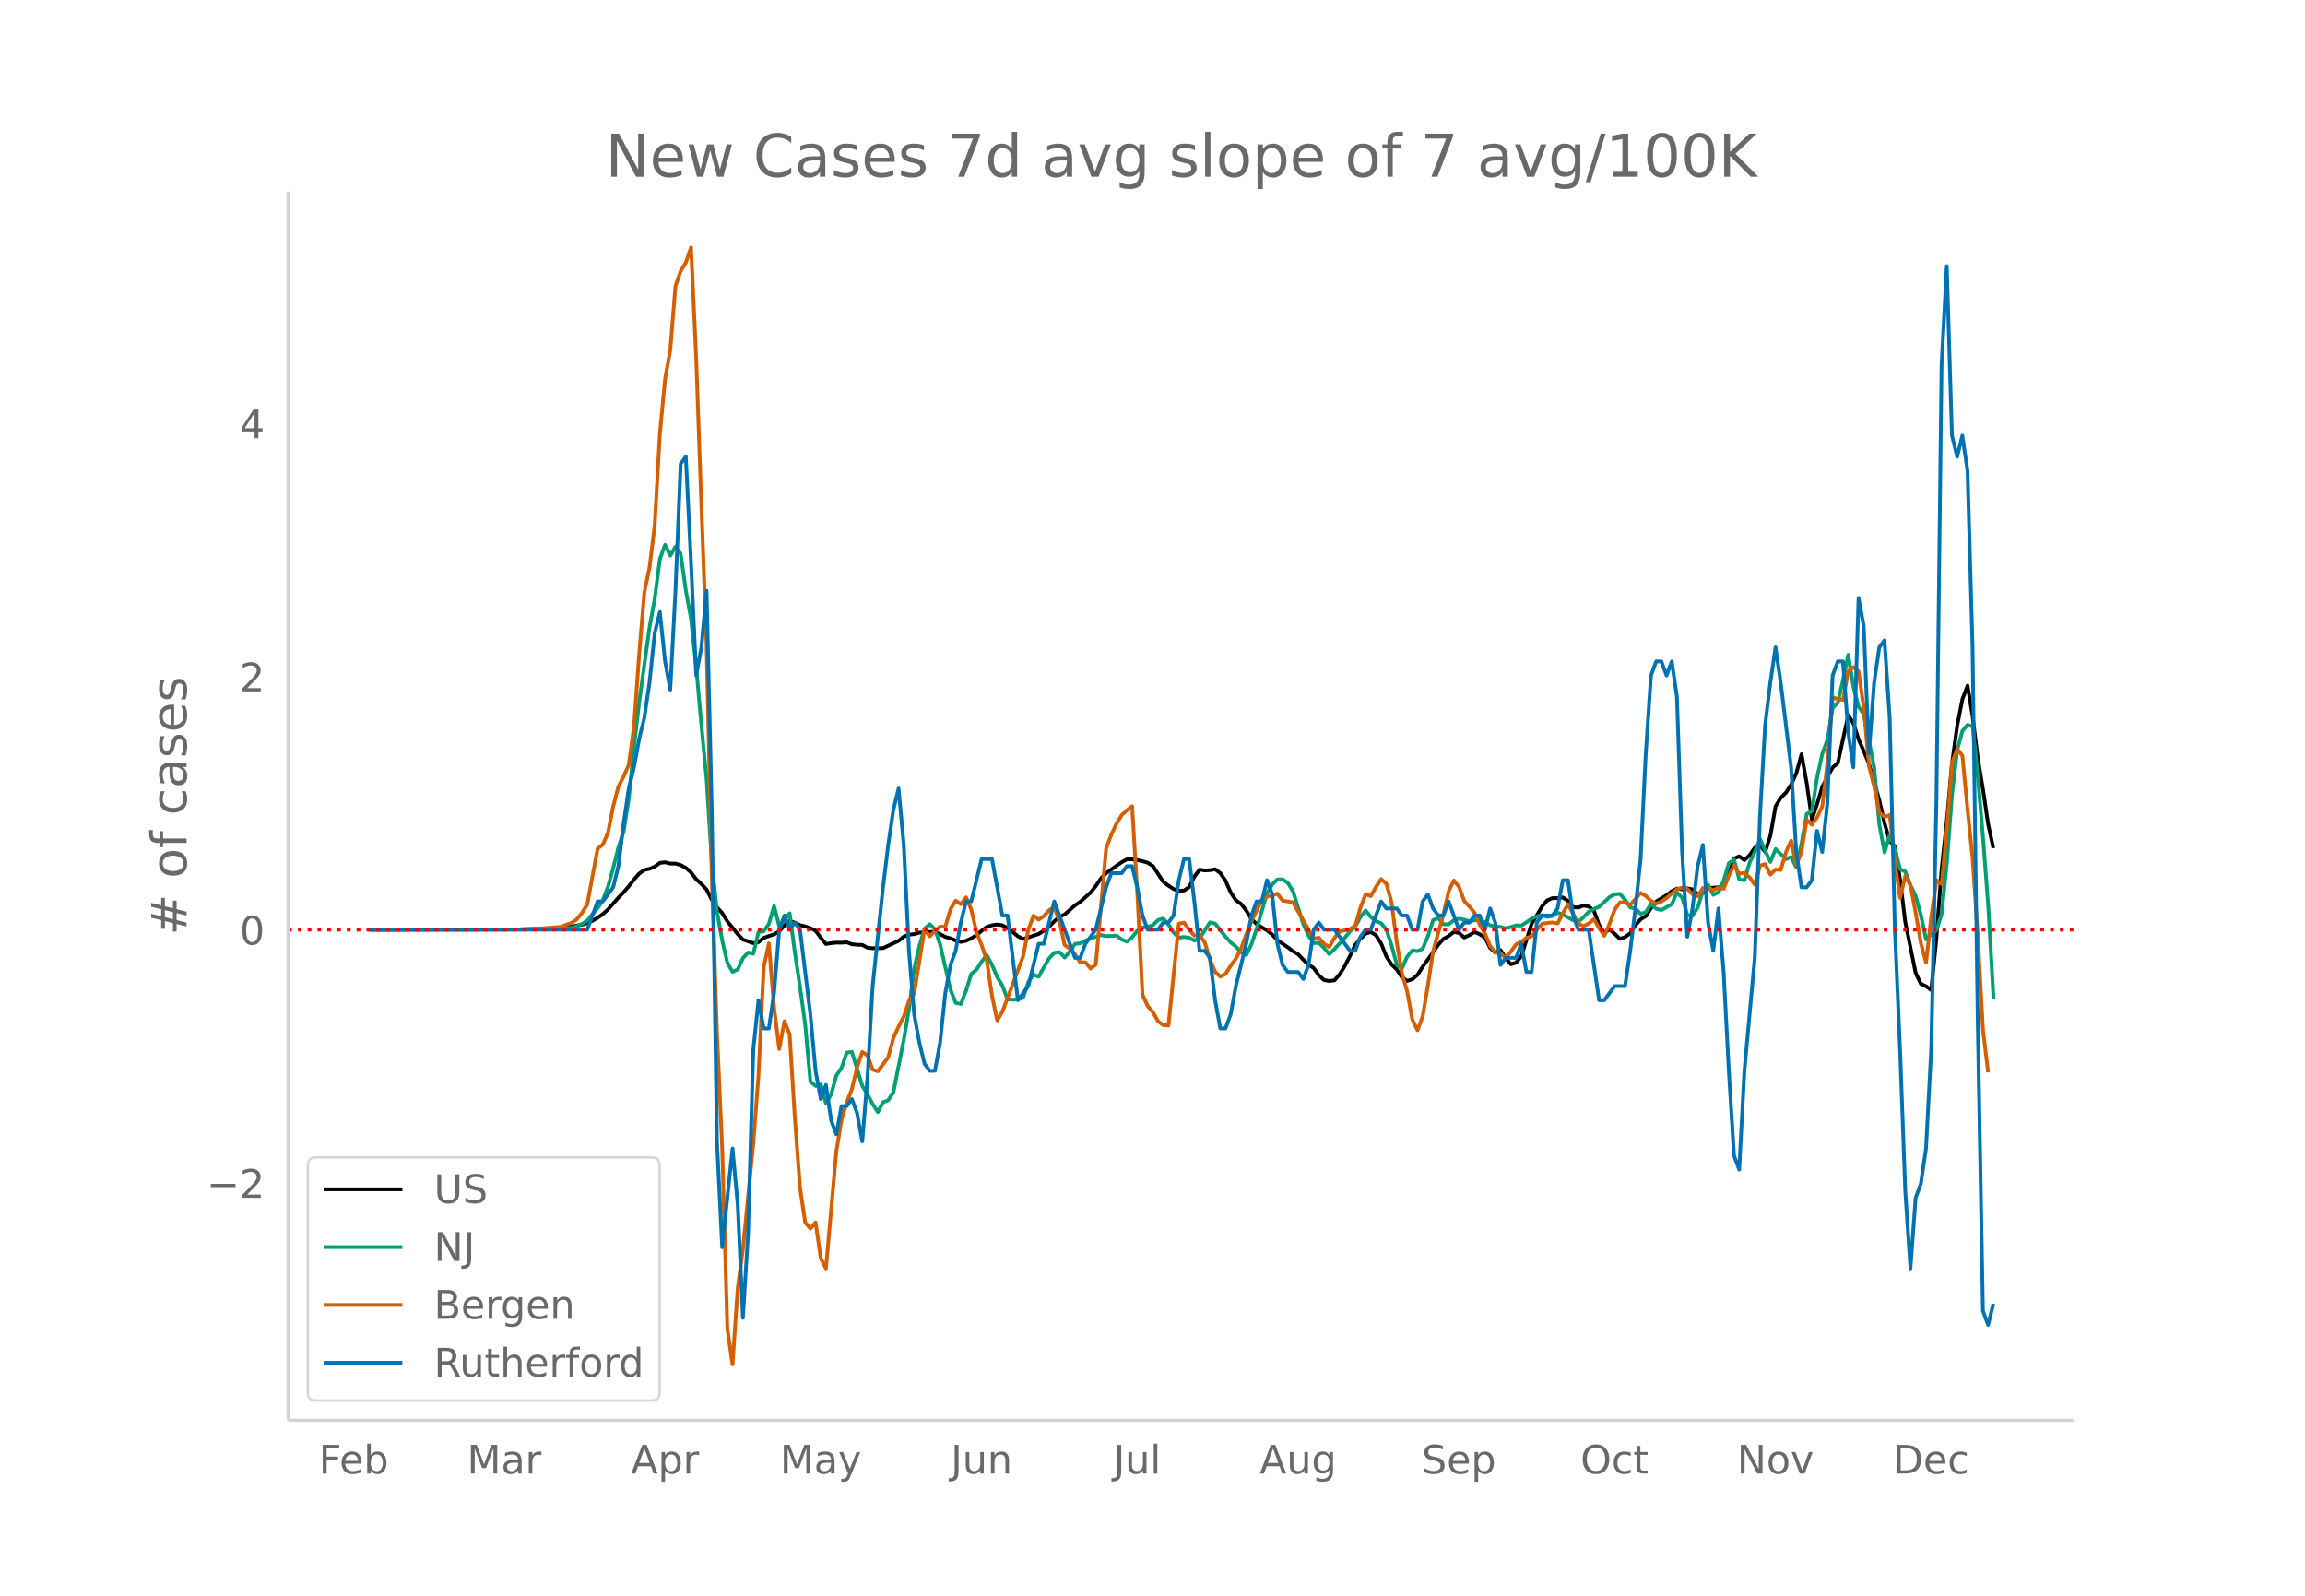 <svg height="864" viewBox="0 0 936 648" width="1248" xmlns="http://www.w3.org/2000/svg" xmlns:xlink="http://www.w3.org/1999/xlink"><defs><style>*{stroke-linecap:butt;stroke-linejoin:round}</style></defs><g id="figure_1"><path d="M0 648h936V0H0z" fill="#fff" id="patch_1"/><g id="axes_1"><path d="M117 576.72h725.4V77.76H117z" fill="none" id="patch_2"/><path clip-path="url(#pf875992657)" d="M149.973 377.496l61.1-.103 10.534-.246 4.214-.22 6.32-.674 4.214-.787 2.107-.627 2.107-.922 2.107-1.223 2.106-1.495 2.107-1.898 4.214-4.796 2.107-2.145 2.107-2.478 2.107-2.728 2.107-2.392 2.107-1.503 2.106-.448 2.107-.902 2.107-1.52 2.107-.246 2.107.524 2.107.012 2.107.584 2.107 1.148 2.107 1.858 2.106 2.761 2.107 1.916 2.107 2.27 2.107 4.159 2.107 3.02 2.107 2.367 2.107 3.377 4.213 5.183 2.107 2.193 4.214 1.476 2.107-.423 2.107-1.677 2.107-.815 2.107-.678 2.107-1.232 2.106-2.382 2.107-1.855 2.107.754 2.107.99 2.107.506 2.107.731 2.107.985 2.107 2.91 2.106 2.516 2.107-.34 2.107-.222 2.107.03 2.107-.172 2.107.786 2.107.225 2.107.059 2.107 1.157 2.106.192 4.214-.044 6.32-2.953 2.108-1.704 2.107-.804 2.106-.227 2.107-.59 4.214-.302 2.107.029 2.107.865 2.107 1.133 2.107.593 2.107.893 2.106.551 2.107-.472 2.107-.978 2.107-1.274 2.107-1.794 2.107-1.546 2.107-.703 2.107-.3 2.107.302 2.106 1.129 2.107 1.609 2.107 1.781 2.107 1.016 2.107-.606 4.214-1.38 2.107-1.384 2.106-1.542 2.107-2.186 2.107-1.875 2.107-.949 4.214-3.679 2.107-1.441 4.214-3.789 2.106-2.625 2.107-3.117 2.107-2.099 4.214-3.035 2.107-1.444 2.107-1.15 2.107-.003 2.106.3 2.107.46 2.107.606 2.107 1.331 4.214 6.397 2.107 1.58 2.107 1.38 2.107.728 2.106-.12 2.107-1.422 2.107-4.213 2.107-2.842 2.107.315 2.107-.106 2.107-.368 2.107 1.57 2.107 3.06 2.106 4.77 2.107 3.183 2.107 1.48 2.107 2.69 2.107 3.432 2.107 2.063 2.107 1.355 2.107 1.213 2.106 1.642 2.107 2.344 4.214 2.878 2.107 1.605 2.107 1.26 2.107 2.2 2.107 1.998 2.107 1.374 2.106 2.982 2.107 1.91 2.107.384 2.107-.283 2.107-2.448 2.107-3.403 2.107-4.107 2.107-4.432 2.106-2.52 2.107-2.053 2.107-.656 2.107 1.31 2.107 3.352 2.107 5.273 2.107 3.223 2.107 2.057 2.107 3.192 2.106 1.423 2.107-.64 2.107-1.778 2.107-3.323 4.214-5.876 2.107-3.061 2.107-2.358 2.107-1.141 2.106-1.672 2.107.386 2.107 1.861 2.107-.955 2.107-1.28 2.107.925 2.107 1.354 2.107 4.199 2.106 1.878 2.107-1.014 2.107 3.236 2.107 2.538 2.107-.656 2.107-2.609 4.214-13.225 2.107-3.402 2.106-3.628 2.107-2.448 2.107-.913 2.107.012 2.107-.295 2.107 1.392 2.107 2.615 2.107.09 2.106-.772 2.107.36 2.107 1.766 2.107 5.815 2.107 3.169 2.107-1.506 2.107 1.864 2.107 2.053 2.107-.727 2.106-1.549 2.107-3.298 2.107-2.395 2.107-1.257 2.107-3.327 2.107-2.626 4.214-2.562 2.106-1.605 2.107-1.112 2.107.323 2.107-.402 2.107.418 2.107 2.051 2.107-.527 2.107-1.954 2.107-.28 2.106-.085 2.107-.646 2.107-4.577 2.107-6.496 2.107-.89 2.107 1.544 2.107-1.99 2.107-3.065 2.107-1.11 2.106 2.849 2.107-6.58 2.107-11.983 2.107-3.417 2.107-2.107 2.107-3.285 2.107-4.622 2.107-7.707 2.106 11.731 2.107 14.779 2.107-6.264 2.107-7.022 2.107-4.056 2.107-3.761 2.107-1.845 4.214-19.307 2.106 3.142 2.107 6.611 2.107 4.748 2.107 5.153 4.214 14.836 2.107 9.26 2.107 7.197 2.106 2.216 2.107 13.623 2.107 17.207 4.214 20.581 2.107 4.421 2.107 1.006 2.107 1.528 2.107-21.118 2.106-28.047 2.107-19.456 2.107-23.46 2.107-15.2 2.107-10.787 2.107-5.56L801 290.673l2.107 17.052 2.107 12.692 2.106 14.19 2.107 9.806h0" fill="none" stroke="#000" stroke-linecap="round" stroke-width="1.5" id="line2d_1"/><path clip-path="url(#pf875992657)" d="M149.973 377.496l69.527-.1 6.32-.207 6.321-.449 2.107-.673 2.107-.892 2.107-1.317 2.107-2.635 2.107-2.433 2.106-3.237 2.107-5.51 2.107-7.49 2.107-8.459 2.107-6.337 2.107-13.385 2.107-20.809 2.107-18.298 4.213-30.52 2.107-11.559 2.107-16.255 2.107-5.712 2.107 4.39 2.107-3.68 2.107 2.882 2.107 15.008 2.107 11.506 2.106 19.687 2.107 23.485 2.107 21.89 2.107 33.644 2.107 20.064 2.107 11.737 2.107 9.084 2.107 3.715 2.106-.974 2.107-4.578 2.107-2.298 2.107.473 2.107-8.777 2.107-.29 2.107-3.036 2.107-7.247 2.107 8.222 4.213-5.245 2.107 15.794 2.107 14.058 2.107 15.333 2.107 23.125 2.107 1.766 2.107-.591 2.106 7.655 2.107-3.591 2.107-7.673 2.107-3.119 2.107-6.213 2.107-.254 4.214 13.786 2.107 3.42 2.106 3.951 2.107 3.255 2.107-3.976 2.107-.844 2.107-3.249 4.214-21.317 2.107-12.439 2.106-16.249 2.107-9.327 2.107-7.052 2.107-1.843 2.107 2.038 2.107 6.214 4.214 18.346 2.107 5.35 2.106.468 2.107-5.4 2.107-6.85 2.107-1.678 2.107-3.302 2.107-2.587 2.107 3.886 2.107 4.986 2.107 3.49 2.106 5.547 2.107.165 2.107-.248 2.107-.502 2.107-6.503 2.107-2.942 2.107.85 2.107-3.91 2.106-3.543 2.107-2.25 2.107-.308 2.107 2.21 2.107-2.511 2.107-3.024 2.107-.237 2.107-1.116 4.213-1.536 2.107-.708 2.107.449 4.214-.207 2.107 1.565 2.107.91 2.107-1.784 2.106-2.634 2.107-1.318 2.107-.295 2.107-.65 2.107-2.132 2.107-.579 2.107 2.404 2.107 3.272 2.107 2.05 2.106-.248 2.107.307 2.107 1.146 2.107-.886 4.214-6.539 2.107.538 4.214 5.292 2.106 2.357 2.107 1.683 2.107 2.375 2.107 1.057 2.107-4.389 2.107-6.284 4.214-14.43 2.106-3.562 2.107-2.043 2.107.006 2.107 1.376 2.107 3.367 4.214 13.514 2.107 4.554 2.107 3.03 2.106-.071 2.107 2.09 2.107 2.476 2.107-2.068 4.214-4.607 2.107-2.569 2.107-1.961 2.106-3.851 2.107-2.664 2.107 2.617 2.107 1.736 2.107.833 2.107 2.605 2.107 6.367 2.107 7.844 2.107 1.53 2.106-4.767 2.107-2.57 2.107.338 2.107-1.028 2.107-5.039 2.107-6.562 2.107-.809 2.107 2.499 2.107.005 2.106-1.583 2.107-.714 2.107.425 2.107.668 2.107-.408 2.107-.195 2.107.91 2.107 1.31 2.106.491 2.107.16 2.107.537 2.107-.484 2.107-.674 2.107.09 2.107-1.365 2.107-1.53 2.107-.863 2.106-.513 2.107.732 2.107-.343 2.107-1.334 2.107.667 4.214 2.416 2.107.602 2.106-1.92 2.107-2.161 2.107-1.17 2.107-.88 4.214-3.916 2.107-1.099 2.107-.23 2.107 2.416 2.106 3.142 2.107.426 2.107 2.155 2.107-.744 2.107-3.349 2.107 2.05 2.107.49 4.213-2.333 2.107-4.844 2.107 2.227 2.107 7.035 2.107.16 2.107-3.26 2.107-6.876 2.107-2.398 2.107 4.117 2.106-1.064 2.107-4.772 2.107-7.058 2.107-1.389 2.107 8.087 2.107.236 2.107-7.106 2.107-4.377 2.107-5.274 2.106 4.873 2.107 4.495 2.107-5.245 4.214 4.122 2.107-.91 2.107 4.265 2.107-9.68 2.106-12.056 2.107-1.146 2.107-13.62 2.107-9.658 2.107-5.812 2.107-12.805 2.107-2.144 2.107-9.256 2.107-10.195 2.106 13.166 2.107 8.003 2.107 2.912 4.214 21.778 2.107 23.213 2.107 11.187 2.107-7.094 2.106 5.783 2.107 8.145 2.107.945 2.107 5.57 2.107 4.383 2.107 7.75 2.107 9.869 2.107-1.99 2.107-1.678 2.106-6.663 2.107-20.602 2.107-27.814 2.107-18.216 2.107-7.696 2.107-2.481 2.107.662 2.107 21.11 2.107 24.73 2.106 27.602 2.107 37.306h0" fill="none" stroke="#009e73" stroke-linecap="round" stroke-width="1.5" id="line2d_2"/><path clip-path="url(#pf875992657)" d="M149.973 377.496l58.992-.056 6.321-.281 4.214-.17 8.427-.618 2.107-.9 2.107-.732 2.107-1.464 2.107-2.588 2.107-3.433 4.214-22.624 2.106-1.688 2.107-4.84 2.107-10.637 2.107-8.048 2.107-4.052 2.107-4.783 2.107-15.42 2.107-29.265 2.107-25.269 2.106-10.13 2.107-17.108 2.107-37.369 2.107-22.117 2.107-11.762 2.107-26 2.107-6.078 2.107-3.433 2.107-6.191 2.106 45.135 2.107 59.936 2.107 56.503 2.107 94.04 2.107 63.144 2.107 46.71 2.107 73.725 2.107 14.407 2.106-31.122 2.107-15.701 4.214-42.884 2.107-27.576 2.107-43.84 2.107-9.85 2.107 26.057 2.107 16.827 2.106-11.255 2.107 5.29 2.107 33.767 2.107 28.476 2.107 14.182 2.107 2.477 2.107-2.533 2.107 14.632 2.106 4.109 4.214-47.499 2.107-12.888 2.107-6.978 2.107-5.515 2.107-8.78 2.107-6.303 2.107 1.464 2.106 5.74 2.107.675 4.214-5.684 2.107-7.879 2.107-4.558 2.107-4.109 2.107-6.303 2.106-2.982 4.214-26.226 2.107 2.927 2.107-2.195 2.107-1.745 2.107.056 2.107-7.09 2.107-3.49 2.106 1.407 2.107-2.758 2.107 4.897 2.107 9.117 2.107 5.402 2.107 6.247 2.107 14.295 2.107 10.017 2.107-3.545 4.213-11.2 4.214-11.311 2.107-10.75 2.107-5.74 2.107 1.632 2.107-1.463 2.106-2.364 2.107-1.238 2.107 5.853 2.107 9.511 2.107 1.463 2.107 2.308 2.107 3.264 2.107-.057 2.107 2.59 2.106-1.633 4.214-47.217 2.107-5.628 2.107-4.446 2.107-3.433 2.107-1.913 2.107-1.688 2.106 35.173 2.107 41.42 2.107 4.56 2.107 2.476 2.107 3.714 2.107 1.576 2.107.168 4.214-41.364 2.106-.45 2.107 2.926 2.107 2.364 2.107-.169 2.107 2.927 2.107 6.978 2.107 4.953 2.107 1.97 2.107-1.07 2.106-3.377 2.107-2.87 2.107-4.108 2.107-5.853 2.107-5.121 4.214-8.836 2.107-1.238 2.106-.394 2.107-.844 2.107 2.814 4.214.731 8.428 14.689 2.106-.338 2.107 2.477 2.107 1.294 2.107-3.714 2.107-2.59 4.214-.956 2.107-1.35 2.106-7.317 2.107-5.515 2.107.788 2.107-3.77 2.107-3.152 2.107 1.857 2.107 7.654 2.107 16.208 2.107 12.55 2.106 7.316 2.107 11.48 2.107 4.334 2.107-5.684 2.107-12.494 2.107-13.9 4.214-15.083 2.107-9.286 2.106-4.39 2.107 2.646 2.107 5.684 2.107 2.25 2.107 2.59 2.107 4.84 2.107 3.545 2.107 5.121 2.106 2.42 2.107.563 2.107 1.745 2.107-2.533 2.107-2.926 2.107-1.013 2.107-1.632 2.107-.676 4.213-5.008 2.107-.394 2.107-.17 2.107.395 2.107-4.109 2.107-3.714 4.214 7.992 2.106.9 2.107-1.013 2.107-1.8 2.107 3.713 2.107 3.04 2.107-4.84 2.107-5.74 2.107-2.984h2.107l2.106 1.013 4.214-4.84 2.107 1.239 2.107 2.026 2.107 1.069 2.107-.844 2.107-1.463 4.213-3.602 2.107-.563 2.107.506 2.107 2.195 2.107.788 2.107-3.376h2.107l2.107.844 2.106-.957 2.107.45 2.107-5.402 2.107-4.052 2.107 3.264 2.107-.225 2.107 1.8 2.107 2.927 2.107-7.71 2.106-.62 2.107 4.278 2.107-2.082 2.107.168 2.107-7.203 2.107-4.728 2.107 10.13 2.107-5.74 2.106-12.831 2.107 2.026 2.107-2.983 2.107-4.502 2.107-17.84 2.107-26.45 2.107.73 2.107.338 2.107-11.65 2.106-1.631 2.107 1.744 2.107 14.858 2.107 23.58 2.107 8.273 2.107 10.524 2.107 1.801 2.107-.732 2.106 19.191 2.107 14.407 2.107-8.892 2.107 3.996 2.107 10.974 2.107 12.381 2.107 7.823 2.107-18.572 2.107-14.913 2.106 1.688 2.107-22.23 2.107-27.126 2.107-5.571 2.107 2.757 2.107 21.893L801 348.344l2.107 31.29 2.107 38.326 2.106 17.502h0" fill="none" stroke="#d55e00" stroke-linecap="round" stroke-width="1.5" id="line2d_3"/><path clip-path="url(#pf875992657)" d="M149.973 377.496h88.489l4.214-11.465h2.106l4.214-5.733 2.107-8.599 2.107-17.198 2.107-14.331 2.107-8.6 2.107-11.465 2.107-8.599 2.106-14.331 2.107-20.065 2.107-8.599 2.107 20.065 2.107 11.465 2.107-40.129 2.107-51.593 2.107-2.867 2.107 42.995 2.106 45.861 2.107-11.465 2.107-22.93 2.107 88.856 2.107 134.717 2.107 42.995 4.214-40.129 2.106 22.93 2.107 45.862 2.107-34.396 2.107-74.524 2.107-20.065 2.107 11.466h2.107l2.107-14.332 2.107-25.797 2.106-5.732 2.107 5.732 2.107-2.866 2.107 2.866 4.214 34.396 2.107 22.93 2.107 11.466 2.106-5.733 2.107 14.332 2.107 5.733 2.107-11.466h2.107l2.107-2.866 2.107 5.733 2.107 11.465 2.107-25.797 2.106-37.262 4.214-40.129 2.107-17.198 2.107-14.331 2.107-8.6 2.107 22.931 2.107 42.995 2.106 25.797 2.107 11.465 2.107 8.6 2.107 2.866h2.107l2.107-11.466 2.107-20.064 2.107-11.465 2.107-5.733 2.106-11.465 2.107-8.6h2.107l4.214-17.197h4.214l4.214 22.93h2.106l4.214 34.396 4.214-5.732 4.214-17.198h2.107l4.213-17.198 8.428 22.93h2.107l2.107-5.732 4.213-5.733 4.214-17.198 2.107-5.732h4.214l2.107-2.867h2.107l2.106 8.6 2.107 11.465 2.107 5.732h4.214l2.107-2.866h2.107l2.107-2.866 2.107-14.332 2.106-8.6h2.107l2.107 17.199 2.107 20.064h2.107l2.107 2.866 2.107 17.198 2.107 11.466h2.107l2.106-5.733 2.107-11.465 4.214-17.198 2.107-11.465 2.107-5.733h2.107l2.107-8.6 2.106 5.734 2.107 20.064 2.107 8.599 2.107 2.866h4.214l2.107 2.866 2.107-5.732 2.107-14.332 2.106-2.866 2.107 2.866h4.214l6.32 8.6h2.108l2.106-5.733 2.107-2.867h2.107l4.214-11.465 2.107 2.866h4.214l2.107 2.867h2.106l2.107 5.732h2.107l2.107-11.465 2.107-2.866 2.107 5.732 2.107 2.867h2.107l2.107-5.733 4.213 11.465 2.107-2.866h2.107l2.107-2.866h2.107l2.107 5.732 2.107-8.599 2.106 5.733 2.107 17.198 2.107-2.867h4.214l2.107-5.732 2.107 11.465h2.107l2.107-20.064 2.106-2.866h4.214l2.107-2.867 2.107-11.465h2.107l2.107 14.332 2.107 5.732h4.213l4.214 28.663h2.107l4.214-5.732h4.214l2.106-14.332 2.107-17.198 2.107-20.064 2.107-42.995 2.107-31.53 2.107-5.732h2.107l2.107 5.732 2.106-5.732 2.107 14.331 2.107 63.06 2.107 34.396 2.107-11.466 2.107-17.198 2.107-8.599 2.107 31.53 2.107 11.465 2.106-17.198 2.107 25.797 2.107 40.129 2.107 34.396 2.107 5.732 2.107-40.128 4.214-45.862 2.107-57.326 2.106-37.262 2.107-17.198 2.107-14.332 2.107 14.332 4.214 34.396 2.107 34.396 2.107 14.331h2.106l2.107-2.866 2.107-20.064 2.107 8.599 2.107-20.065 2.107-51.594 2.107-5.732h2.107l2.107 28.663 2.106 14.332 2.107-68.792 2.107 11.465 2.107 51.594 2.107-28.663 2.107-14.332 2.107-2.866 2.107 31.53 2.106 85.99 2.107 48.727 2.107 57.326 2.107 31.53 2.107-28.663 2.107-5.733 2.107-14.332 2.107-40.128 2.107-100.322 2.106-177.712 2.107-40.129 2.107 68.792 2.107 8.6 2.107-8.6 2.107 14.332L801 262.843l2.107 151.915 2.107 117.52 2.106 5.732 2.107-8.598h0" fill="none" stroke="#0072b2" stroke-linecap="round" stroke-width="1.5" id="line2d_4"/><path clip-path="url(#pf875992657)" d="M117 377.496h725.4" fill="none" stroke="red" stroke-dasharray="1.5,2.475" stroke-width="1.5" id="line2d_5"/><path d="M117 576.72V77.76" fill="none" stroke="#d3d3d3" stroke-linecap="square" stroke-width="1.25" id="patch_3"/><path d="M117 576.72h725.4" fill="none" stroke="#d3d3d3" stroke-linecap="square" stroke-width="1.25" id="patch_4"/><g id="matplotlib.axis_1"><g id="xtick_1"><g transform="matrix(.16 0 0 -.16 129.49 598.378)" fill="#696969" id="text_1"><defs><path d="M9.813 72.906h41.89v-8.312H19.672V43.109h28.906v-8.297H19.672V0h-9.86z" id="DejaVuSans-70"/><path d="M56.203 29.594v-4.39H14.891q.593-9.282 5.593-14.142 5-4.859 13.938-4.859 5.172 0 10.031 1.266 4.86 1.265 9.656 3.812v-8.5Q49.266.734 44.187-.344 39.11-1.422 33.892-1.422q-13.094 0-20.735 7.61-7.64 7.625-7.64 20.625 0 13.421 7.25 21.296Q20.016 56 32.328 56q11.031 0 17.453-7.11 6.422-7.093 6.422-19.296zm-8.984 2.64q-.094 7.36-4.125 11.75-4.032 4.407-10.672 4.407-7.516 0-12.031-4.25-4.516-4.25-5.203-11.97z" id="DejaVuSans-101"/><path d="M48.688 27.297q0 9.906-4.079 15.547-4.078 5.64-11.203 5.64-7.14 0-11.218-5.64-4.079-5.64-4.079-15.547 0-9.906 4.078-15.547 4.079-5.64 11.22-5.64 7.124 0 11.202 5.64t4.078 15.547zM18.108 46.39q2.844 4.875 7.157 7.234Q29.594 56 35.594 56q9.968 0 16.187-7.906 6.235-7.907 6.235-20.797T51.78 6.484q-6.218-7.906-16.187-7.906-6 0-10.328 2.375-4.313 2.375-7.157 7.25V0H9.08v75.984h9.03z" id="DejaVuSans-98"/></defs><use xlink:href="#DejaVuSans-70"/><use x="52.02" xlink:href="#DejaVuSans-101"/><use x="113.543" xlink:href="#DejaVuSans-98"/></g></g><g id="xtick_2"><g transform="matrix(.16 0 0 -.16 189.658 598.378)" fill="#696969" id="text_2"><defs><path d="M9.813 72.906h14.703l18.593-49.61 18.703 49.61h14.704V0H66.89v64.016l-18.797-50h-9.907l-18.796 50V0H9.813z" id="DejaVuSans-77"/><path d="M34.281 27.484q-10.89 0-15.093-2.484-4.204-2.484-4.204-8.5 0-4.781 3.157-7.594 3.156-2.797 8.562-2.797 7.485 0 12 5.297 4.516 5.297 4.516 14.078v2zm17.922 3.72V0H43.22v8.297Q40.14 3.328 35.547.953q-4.594-2.375-11.234-2.375-8.391 0-13.36 4.719Q6 8.016 6 15.922q0 9.219 6.172 13.906 6.187 4.688 18.437 4.688h12.61v.89q0 6.203-4.078 9.594-4.078 3.39-11.453 3.39-4.688 0-9.141-1.124-4.438-1.125-8.531-3.375v8.312q4.921 1.906 9.562 2.844 4.64.953 9.031.953 11.875 0 17.735-6.156 5.86-6.14 5.86-18.64z" id="DejaVuSans-97"/><path d="M41.11 46.297q-1.516.875-3.297 1.281Q36.03 48 33.89 48q-7.625 0-11.703-4.953-4.079-4.953-4.079-14.234V0H9.08v54.688h9.03v-8.5q2.844 4.984 7.375 7.39Q30.031 56 36.531 56q.922 0 2.047-.125 1.125-.11 2.484-.36z" id="DejaVuSans-114"/></defs><use xlink:href="#DejaVuSans-77"/><use x="86.279" xlink:href="#DejaVuSans-97"/><use x="147.559" xlink:href="#DejaVuSans-114"/></g></g><g id="xtick_3"><g transform="matrix(.16 0 0 -.16 256.225 598.378)" fill="#696969" id="text_3"><defs><path d="M34.188 63.188L20.797 26.906h26.812zm-5.579 9.718h11.188L67.578 0h-10.25l-6.64 18.703h-32.86L11.188 0H.78z" id="DejaVuSans-65"/><path d="M18.11 8.203v-29H9.077v75.484h9.031v-8.296q2.844 4.875 7.157 7.234Q29.594 56 35.594 56q9.968 0 16.187-7.906 6.235-7.907 6.235-20.797T51.78 6.484q-6.218-7.906-16.187-7.906-6 0-10.328 2.375-4.313 2.375-7.157 7.25zm30.578 19.094q0 9.906-4.079 15.547-4.078 5.64-11.203 5.64-7.14 0-11.218-5.64-4.079-5.64-4.079-15.547 0-9.906 4.078-15.547 4.079-5.64 11.22-5.64 7.124 0 11.202 5.64t4.078 15.547z" id="DejaVuSans-112"/></defs><use xlink:href="#DejaVuSans-65"/><use x="68.408" xlink:href="#DejaVuSans-112"/><use x="131.885" xlink:href="#DejaVuSans-114"/></g></g><g id="xtick_4"><g transform="matrix(.16 0 0 -.16 316.732 598.378)" fill="#696969" id="text_4"><defs><path d="M32.172-5.078q-3.797-9.766-7.422-12.735-3.61-2.984-9.656-2.984H7.906v7.516h5.282q3.703 0 5.75 1.765Q21-9.766 23.483-3.219l1.61 4.094-22.11 53.813H12.5l17.094-42.766 17.093 42.766h9.516z" id="DejaVuSans-121"/></defs><use xlink:href="#DejaVuSans-77"/><use x="86.279" xlink:href="#DejaVuSans-97"/><use x="147.559" xlink:href="#DejaVuSans-121"/></g></g><g id="xtick_5"><g transform="matrix(.16 0 0 -.16 386.085 598.378)" fill="#696969" id="text_5"><defs><path d="M9.813 72.906h9.859V5.078q0-13.187-5-19.14-5-5.954-16.094-5.954h-3.75v8.297h3.078q6.531 0 9.219 3.672Q9.813-4.39 9.813 5.078z" id="DejaVuSans-74"/><path d="M8.5 21.578v33.11h8.984V21.922q0-7.766 3.016-11.656 3.031-3.875 9.094-3.875 7.265 0 11.484 4.64 4.234 4.64 4.234 12.656v31h8.985V0h-8.984v8.406Q42.047 3.422 37.718 1q-4.313-2.422-10.032-2.422-9.421 0-14.312 5.86Q8.5 10.296 8.5 21.578zM31.11 56z" id="DejaVuSans-117"/><path d="M54.89 33.016V0h-8.984v32.719q0 7.765-3.031 11.61-3.031 3.858-9.078 3.858-7.281 0-11.484-4.64-4.204-4.625-4.204-12.64V0H9.08v54.688h9.03v-8.5q3.235 4.937 7.594 7.374Q30.078 56 35.797 56q9.422 0 14.25-5.828 4.844-5.828 4.844-17.156z" id="DejaVuSans-110"/></defs><use xlink:href="#DejaVuSans-74"/><use x="29.492" xlink:href="#DejaVuSans-117"/><use x="92.871" xlink:href="#DejaVuSans-110"/></g></g><g id="xtick_6"><g transform="matrix(.16 0 0 -.16 452.139 598.378)" fill="#696969" id="text_6"><defs><path d="M9.422 75.984h8.984V0H9.422z" id="DejaVuSans-108"/></defs><use xlink:href="#DejaVuSans-74"/><use x="29.492" xlink:href="#DejaVuSans-117"/><use x="92.871" xlink:href="#DejaVuSans-108"/></g></g><g id="xtick_7"><g transform="matrix(.16 0 0 -.16 511.484 598.378)" fill="#696969" id="text_7"><defs><path d="M45.406 27.984q0 9.766-4.031 15.125-4.016 5.375-11.297 5.375-7.219 0-11.25-5.375-4.031-5.359-4.031-15.125 0-9.718 4.031-15.093t11.25-5.375q7.281 0 11.297 5.375 4.031 5.375 4.031 15.093zm8.985-21.203q0-13.953-6.203-20.765Q42-20.797 29.203-20.797q-4.734 0-8.937.703-4.203.703-8.157 2.172v8.735q3.954-2.141 7.813-3.157 3.86-1.031 7.86-1.031 8.843 0 13.234 4.61 4.39 4.609 4.39 13.937v4.453q-2.781-4.844-7.125-7.234Q33.938 0 27.875 0 17.828 0 11.672 7.656q-6.156 7.672-6.156 20.328 0 12.688 6.156 20.344Q17.828 56 27.875 56q6.063 0 10.406-2.39 4.344-2.391 7.125-7.22v8.297h8.985z" id="DejaVuSans-103"/></defs><use xlink:href="#DejaVuSans-65"/><use x="68.408" xlink:href="#DejaVuSans-117"/><use x="131.787" xlink:href="#DejaVuSans-103"/></g></g><g id="xtick_8"><g transform="matrix(.16 0 0 -.16 577.338 598.378)" fill="#696969" id="text_8"><defs><path d="M53.516 70.516V60.89q-5.61 2.687-10.594 4-4.984 1.328-9.625 1.328-8.047 0-12.422-3.125t-4.375-8.89q0-4.845 2.906-7.313 2.907-2.453 11.016-3.97l5.953-1.218q11.031-2.11 16.281-7.406 5.25-5.297 5.25-14.172 0-10.61-7.11-16.078-7.093-5.469-20.812-5.469-5.172 0-11.015 1.172Q13.14.922 6.89 3.219v10.156q6-3.36 11.765-5.078 5.766-1.703 11.328-1.703 8.438 0 13.032 3.312 4.593 3.328 4.593 9.485 0 5.359-3.297 8.39-3.296 3.032-10.812 4.547L27.484 33.5q-11.03 2.188-15.968 6.875-4.922 4.688-4.922 13.047 0 9.672 6.812 15.234 6.813 5.563 18.766 5.563 5.14 0 10.453-.938 5.328-.922 10.89-2.765z" id="DejaVuSans-83"/></defs><use xlink:href="#DejaVuSans-83"/><use x="63.477" xlink:href="#DejaVuSans-101"/><use x="125" xlink:href="#DejaVuSans-112"/></g></g><g id="xtick_9"><g transform="matrix(.16 0 0 -.16 641.792 598.378)" fill="#696969" id="text_9"><defs><path d="M39.406 66.219q-10.75 0-17.078-8.016-6.312-8-6.312-21.828 0-13.766 6.312-21.781 6.328-8 17.078-8 10.735 0 17.016 8 6.281 8.015 6.281 21.781 0 13.828-6.281 21.828-6.281 8.016-17.016 8.016zm0 8q15.328 0 24.5-10.281 9.188-10.282 9.188-27.563 0-17.234-9.188-27.516-9.172-10.28-24.5-10.28-15.375 0-24.593 10.25-9.204 10.265-9.204 27.546t9.204 27.563q9.218 10.28 24.593 10.28z" id="DejaVuSans-79"/><path d="M48.781 52.594v-8.407q-3.812 2.11-7.64 3.157-3.828 1.047-7.735 1.047-8.75 0-13.593-5.547-4.829-5.532-4.829-15.547 0-10.016 4.829-15.563 4.843-5.53 13.593-5.53 3.907 0 7.735 1.046 3.828 1.047 7.64 3.156V2.094Q45.016.344 40.984-.531q-4.015-.89-8.562-.89-12.36 0-19.64 7.765-7.266 7.765-7.266 20.953 0 13.375 7.343 21.031Q20.22 56 33.016 56q4.14 0 8.093-.86 3.953-.843 7.672-2.546z" id="DejaVuSans-99"/><path d="M18.313 70.219V54.688h18.5v-6.985h-18.5V18.016q0-6.688 1.828-8.594 1.828-1.906 7.453-1.906h9.218V0h-9.218q-10.407 0-14.36 3.875-3.953 3.89-3.953 14.14v29.688H2.687v6.984h6.594V70.22z" id="DejaVuSans-116"/></defs><use xlink:href="#DejaVuSans-79"/><use x="78.711" xlink:href="#DejaVuSans-99"/><use x="133.691" xlink:href="#DejaVuSans-116"/></g></g><g id="xtick_10"><g transform="matrix(.16 0 0 -.16 705.323 598.378)" fill="#696969" id="text_10"><defs><path d="M9.813 72.906h13.28l32.329-60.984v60.984h9.562V0h-13.28L19.39 60.984V0H9.813z" id="DejaVuSans-78"/><path d="M30.61 48.39q-7.22 0-11.422-5.64-4.204-5.64-4.204-15.453 0-9.813 4.172-15.453 4.188-5.64 11.453-5.64 7.188 0 11.375 5.655 4.203 5.672 4.203 15.438 0 9.719-4.203 15.406-4.187 5.688-11.375 5.688zm0 7.61q11.718 0 18.406-7.625 6.703-7.61 6.703-21.078 0-13.422-6.703-21.078-6.688-7.64-18.407-7.64-11.765 0-18.437 7.64-6.656 7.656-6.656 21.078 0 13.469 6.656 21.078Q18.844 56 30.609 56z" id="DejaVuSans-111"/><path d="M2.984 54.688H12.5L29.594 8.797l17.093 45.89h9.516L35.687 0H23.485z" id="DejaVuSans-118"/></defs><use xlink:href="#DejaVuSans-78"/><use x="74.805" xlink:href="#DejaVuSans-111"/><use x="135.986" xlink:href="#DejaVuSans-118"/></g></g><g id="xtick_11"><g transform="matrix(.16 0 0 -.16 768.663 598.378)" fill="#696969" id="text_11"><defs><path d="M19.672 64.797V8.109h11.922q15.093 0 22.093 6.829 7 6.843 7 21.593 0 14.64-7 21.453-7 6.813-22.093 6.813zm-9.86 8.11h20.266q21.188 0 31.094-8.813 9.922-8.813 9.922-27.563 0-18.86-9.969-27.703Q51.172 0 30.078 0H9.813z" id="DejaVuSans-68"/></defs><use xlink:href="#DejaVuSans-68"/><use x="77.002" xlink:href="#DejaVuSans-101"/><use x="138.525" xlink:href="#DejaVuSans-99"/></g></g></g><g id="matplotlib.axis_2"><g id="ytick_1"><g transform="matrix(.16 0 0 -.16 83.912 486.401)" fill="#696969" id="text_12"><defs><path d="M10.594 35.5h62.593v-8.297H10.594z" id="DejaVuSans-8722"/><path d="M19.188 8.297h34.421V0H7.33v8.297q5.609 5.812 15.296 15.594 9.703 9.797 12.188 12.64 4.734 5.313 6.609 9 1.89 3.688 1.89 7.25 0 5.813-4.078 9.469-4.078 3.672-10.625 3.672-4.64 0-9.797-1.61-5.14-1.609-11-4.89v9.969Q13.767 71.78 18.938 73q5.188 1.219 9.485 1.219 11.328 0 18.062-5.672 6.735-5.656 6.735-15.125 0-4.5-1.688-8.531-1.672-4.016-6.125-9.485-1.218-1.422-7.765-8.187-6.532-6.766-18.453-18.922z" id="DejaVuSans-50"/></defs><use xlink:href="#DejaVuSans-8722"/><use x="83.789" xlink:href="#DejaVuSans-50"/></g></g><g id="ytick_2"><g transform="matrix(.16 0 0 -.16 97.32 383.575)" fill="#696969" id="text_13"><defs><path d="M31.781 66.406q-7.61 0-11.453-7.5Q16.5 51.422 16.5 36.375q0-14.984 3.828-22.484 3.844-7.5 11.453-7.5 7.672 0 11.5 7.5 3.844 7.5 3.844 22.484 0 15.047-3.844 22.531-3.828 7.5-11.5 7.5zm0 7.813q12.266 0 18.735-9.703 6.468-9.688 6.468-28.141 0-18.406-6.468-28.11-6.47-9.687-18.735-9.687-12.25 0-18.718 9.688-6.47 9.703-6.47 28.109 0 18.453 6.47 28.14Q19.53 74.22 31.78 74.22z" id="DejaVuSans-48"/></defs><use xlink:href="#DejaVuSans-48"/></g></g><g id="ytick_3"><use xlink:href="#DejaVuSans-50" transform="matrix(.16 0 0 -.16 97.32 280.749)" fill="#696969" id="text_14"/></g><g id="ytick_4"><g transform="matrix(.16 0 0 -.16 97.32 177.922)" fill="#696969" id="text_15"><defs><path d="M37.797 64.313L12.89 25.39h24.906zm-2.594 8.593H47.61V25.391h10.407v-8.203H47.609V0h-9.812v17.188H4.89v9.515z" id="DejaVuSans-52"/></defs><use xlink:href="#DejaVuSans-52"/></g></g><g transform="matrix(0 -.2 -.2 0 75.753 379.813)" fill="#696969" id="text_16"><defs><path d="M51.125 44H36.922l-4.11-16.313h14.313zm-7.328 27.781l-5.078-20.265h14.265L58.11 71.78h7.813L60.89 51.516h15.234V44h-17.14l-4-16.313h15.53V20.22H53.079L48 0h-7.813l5.032 20.219H30.906L25.875 0h-7.86l5.079 20.219H7.719v7.468h17.187L29 44H13.281v7.516h17.625l4.985 20.265z" id="DejaVuSans-35"/><path d="M37.11 75.984V68.5h-8.594q-4.828 0-6.72-1.953-1.874-1.953-1.874-7.031v-4.828h14.797v-6.985H19.922V0H10.89v47.703H2.297v6.984h8.594V58.5q0 9.125 4.25 13.297 4.25 4.187 13.468 4.187z" id="DejaVuSans-102"/><path d="M44.281 53.078v-8.5q-3.797 1.953-7.906 2.922-4.094.984-8.5.984-6.688 0-10.031-2.047-3.344-2.046-3.344-6.156 0-3.125 2.39-4.906 2.391-1.781 9.626-3.39l3.078-.688q9.562-2.047 13.593-5.781 4.032-3.735 4.032-10.422 0-7.625-6.032-12.078-6.03-4.438-16.578-4.438-4.39 0-9.156.86Q10.688.296 5.422 2v9.281q4.984-2.594 9.812-3.89 4.829-1.282 9.579-1.282 6.343 0 9.75 2.172 3.421 2.172 3.421 6.125 0 3.656-2.468 5.61-2.453 1.953-10.813 3.765l-3.125.735q-8.344 1.75-12.062 5.39-3.704 3.64-3.704 9.985 0 7.718 5.47 11.906Q16.75 56 26.811 56q4.97 0 9.36-.734 4.406-.72 8.11-2.188z" id="DejaVuSans-115"/></defs><use xlink:href="#DejaVuSans-35"/><use x="83.789" xlink:href="#DejaVuSans-32"/><use x="115.576" xlink:href="#DejaVuSans-111"/><use x="176.758" xlink:href="#DejaVuSans-102"/><use x="211.963" xlink:href="#DejaVuSans-32"/><use x="243.75" xlink:href="#DejaVuSans-99"/><use x="298.73" xlink:href="#DejaVuSans-97"/><use x="360.01" xlink:href="#DejaVuSans-115"/><use x="412.109" xlink:href="#DejaVuSans-101"/><use x="473.633" xlink:href="#DejaVuSans-115"/></g></g><g transform="matrix(.24 0 0 -.24 245.86 71.76)" fill="#696969" id="text_17"><defs><path d="M4.203 54.688h8.985l11.234-42.672 11.172 42.672h10.593l11.235-42.672 11.187 42.672h8.985L63.28 0H52.688L40.922 44.828 29.109 0H18.5z" id="DejaVuSans-119"/><path d="M64.406 67.281v-10.39q-4.984 4.64-10.625 6.922-5.64 2.296-11.984 2.296-12.5 0-19.14-7.64-6.641-7.64-6.641-22.094 0-14.406 6.64-22.047 6.64-7.64 19.14-7.64 6.345 0 11.985 2.296 5.64 2.297 10.625 6.938V5.609Q59.234 2.094 53.437.33q-5.78-1.75-12.218-1.75-16.563 0-26.094 10.124-9.516 10.14-9.516 27.672 0 17.578 9.516 27.703 9.531 10.14 26.094 10.14 6.531 0 12.312-1.734 5.797-1.734 10.875-5.203z" id="DejaVuSans-67"/><path d="M8.203 72.906h46.875v-4.203L28.61 0H18.312L43.22 64.594H8.203z" id="DejaVuSans-55"/><path d="M45.406 46.39v29.594h8.985V0h-8.985v8.203Q42.578 3.328 38.25.953q-4.313-2.375-10.375-2.375-9.906 0-16.14 7.906-6.22 7.922-6.22 20.813 0 12.89 6.22 20.797Q17.968 56 27.874 56q6.063 0 10.375-2.375 4.328-2.36 7.156-7.234zm-30.61-19.093q0-9.906 4.079-15.547 4.078-5.64 11.203-5.64 7.125 0 11.219 5.64 4.11 5.64 4.11 15.547 0 9.906-4.11 15.547-4.094 5.64-11.219 5.64-7.125 0-11.203-5.64-4.078-5.64-4.078-15.547z" id="DejaVuSans-100"/><path d="M25.39 72.906h8.297L8.297-9.28H0z" id="DejaVuSans-47"/><path d="M12.406 8.297h16.11v55.625l-17.532-3.516v8.985l17.438 3.515h9.86V8.296H54.39V0H12.406z" id="DejaVuSans-49"/><path d="M9.813 72.906h9.859V42.094L52.39 72.906h12.703L28.906 38.922 67.672 0H54.688L19.672 35.11V0h-9.86z" id="DejaVuSans-75"/></defs><use xlink:href="#DejaVuSans-78"/><use x="74.805" xlink:href="#DejaVuSans-101"/><use x="136.328" xlink:href="#DejaVuSans-119"/><use x="218.115" xlink:href="#DejaVuSans-32"/><use x="249.902" xlink:href="#DejaVuSans-67"/><use x="319.727" xlink:href="#DejaVuSans-97"/><use x="381.006" xlink:href="#DejaVuSans-115"/><use x="433.105" xlink:href="#DejaVuSans-101"/><use x="494.629" xlink:href="#DejaVuSans-115"/><use x="546.729" xlink:href="#DejaVuSans-32"/><use x="578.516" xlink:href="#DejaVuSans-55"/><use x="642.139" xlink:href="#DejaVuSans-100"/><use x="705.615" xlink:href="#DejaVuSans-32"/><use x="737.402" xlink:href="#DejaVuSans-97"/><use x="798.682" xlink:href="#DejaVuSans-118"/><use x="857.861" xlink:href="#DejaVuSans-103"/><use x="921.338" xlink:href="#DejaVuSans-32"/><use x="953.125" xlink:href="#DejaVuSans-115"/><use x="1005.225" xlink:href="#DejaVuSans-108"/><use x="1033.008" xlink:href="#DejaVuSans-111"/><use x="1094.189" xlink:href="#DejaVuSans-112"/><use x="1157.666" xlink:href="#DejaVuSans-101"/><use x="1219.189" xlink:href="#DejaVuSans-32"/><use x="1250.977" xlink:href="#DejaVuSans-111"/><use x="1312.158" xlink:href="#DejaVuSans-102"/><use x="1347.363" xlink:href="#DejaVuSans-32"/><use x="1379.15" xlink:href="#DejaVuSans-55"/><use x="1442.773" xlink:href="#DejaVuSans-32"/><use x="1474.561" xlink:href="#DejaVuSans-97"/><use x="1535.84" xlink:href="#DejaVuSans-118"/><use x="1595.02" xlink:href="#DejaVuSans-103"/><use x="1658.496" xlink:href="#DejaVuSans-47"/><use x="1692.188" xlink:href="#DejaVuSans-49"/><use x="1755.811" xlink:href="#DejaVuSans-48"/><use x="1819.434" xlink:href="#DejaVuSans-48"/><use x="1883.057" xlink:href="#DejaVuSans-75"/></g><g id="legend_1"><path d="M128.2 568.72h136.45q3.2 0 3.2-3.2v-92.34q0-3.2-3.2-3.2H128.2q-3.2 0-3.2 3.2v92.34q0 3.2 3.2 3.2z" fill="none" opacity=".8" stroke="#ccc" id="patch_5"/><path d="M131.4 482.938h32" fill="none" stroke="#000" stroke-linecap="round" stroke-width="1.5" id="line2d_6"/><g transform="matrix(.16 0 0 -.16 176.2 488.538)" fill="#696969" id="text_18"><defs><path d="M8.688 72.906h9.921V28.61q0-11.718 4.235-16.875 4.25-5.14 13.781-5.14 9.469 0 13.719 5.14 4.25 5.157 4.25 16.875v44.297H64.5V27.391q0-14.25-7.063-21.532-7.046-7.28-20.812-7.28-13.828 0-20.89 7.28-7.047 7.282-7.047 21.532z" id="DejaVuSans-85"/></defs><use xlink:href="#DejaVuSans-85"/><use x="73.193" xlink:href="#DejaVuSans-83"/></g><path d="M131.4 506.423h32" fill="none" stroke="#009e73" stroke-linecap="round" stroke-width="1.5" id="line2d_8"/><g transform="matrix(.16 0 0 -.16 176.2 512.023)" fill="#696969" id="text_19"><use xlink:href="#DejaVuSans-78"/><use x="74.805" xlink:href="#DejaVuSans-74"/></g><path d="M131.4 529.908h32" fill="none" stroke="#d55e00" stroke-linecap="round" stroke-width="1.5" id="line2d_10"/><g transform="matrix(.16 0 0 -.16 176.2 535.508)" fill="#696969" id="text_20"><defs><path d="M19.672 34.813V8.108H35.5q7.953 0 11.781 3.297 3.844 3.297 3.844 10.078 0 6.844-3.844 10.078-3.828 3.25-11.781 3.25zm0 29.984V42.828h14.61q7.218 0 10.75 2.703 3.546 2.719 3.546 8.282 0 5.515-3.547 8.25-3.531 2.734-10.75 2.734zm-9.86 8.11h25.204q11.28 0 17.375-4.688Q58.5 63.53 58.5 54.89q0-6.703-3.125-10.657-3.125-3.953-9.188-4.922 7.282-1.562 11.313-6.53 4.031-4.954 4.031-12.376 0-9.765-6.64-15.093Q48.25 0 35.984 0H9.812z" id="DejaVuSans-66"/></defs><use xlink:href="#DejaVuSans-66"/><use x="68.604" xlink:href="#DejaVuSans-101"/><use x="130.127" xlink:href="#DejaVuSans-114"/><use x="169.49" xlink:href="#DejaVuSans-103"/><use x="232.967" xlink:href="#DejaVuSans-101"/><use x="294.49" xlink:href="#DejaVuSans-110"/></g><path d="M131.4 553.393h32" fill="none" stroke="#0072b2" stroke-linecap="round" stroke-width="1.5" id="line2d_12"/><g transform="matrix(.16 0 0 -.16 176.2 558.992)" fill="#696969" id="text_21"><defs><path d="M44.39 34.188q3.172-1.079 6.172-4.594 3-3.516 6.032-9.672L66.609 0H56l-9.313 18.703q-3.624 7.328-7.015 9.719-3.39 2.39-9.25 2.39h-10.75V0h-9.86v72.906h22.266q12.5 0 18.656-5.234 6.157-5.219 6.157-15.766 0-6.89-3.203-11.437-3.204-4.532-9.297-6.282zM19.673 64.797V38.922h12.406q7.125 0 10.766 3.297 3.64 3.297 3.64 9.687 0 6.39-3.64 9.64-3.64 3.25-10.766 3.25z" id="DejaVuSans-82"/><path d="M54.89 33.016V0h-8.984v32.719q0 7.765-3.031 11.61-3.031 3.858-9.078 3.858-7.281 0-11.484-4.64-4.204-4.625-4.204-12.64V0H9.08v75.984h9.03V46.188q3.235 4.937 7.594 7.374Q30.078 56 35.797 56q9.422 0 14.25-5.828 4.844-5.828 4.844-17.156z" id="DejaVuSans-104"/></defs><use xlink:href="#DejaVuSans-82"/><use x="64.982" xlink:href="#DejaVuSans-117"/><use x="128.361" xlink:href="#DejaVuSans-116"/><use x="167.57" xlink:href="#DejaVuSans-104"/><use x="230.949" xlink:href="#DejaVuSans-101"/><use x="292.473" xlink:href="#DejaVuSans-114"/><use x="333.586" xlink:href="#DejaVuSans-102"/><use x="368.791" xlink:href="#DejaVuSans-111"/><use x="429.973" xlink:href="#DejaVuSans-114"/><use x="469.336" xlink:href="#DejaVuSans-100"/></g></g></g></g><defs><clipPath id="pf875992657"><path d="M117 77.76h725.4v498.96H117z"/></clipPath></defs></svg>